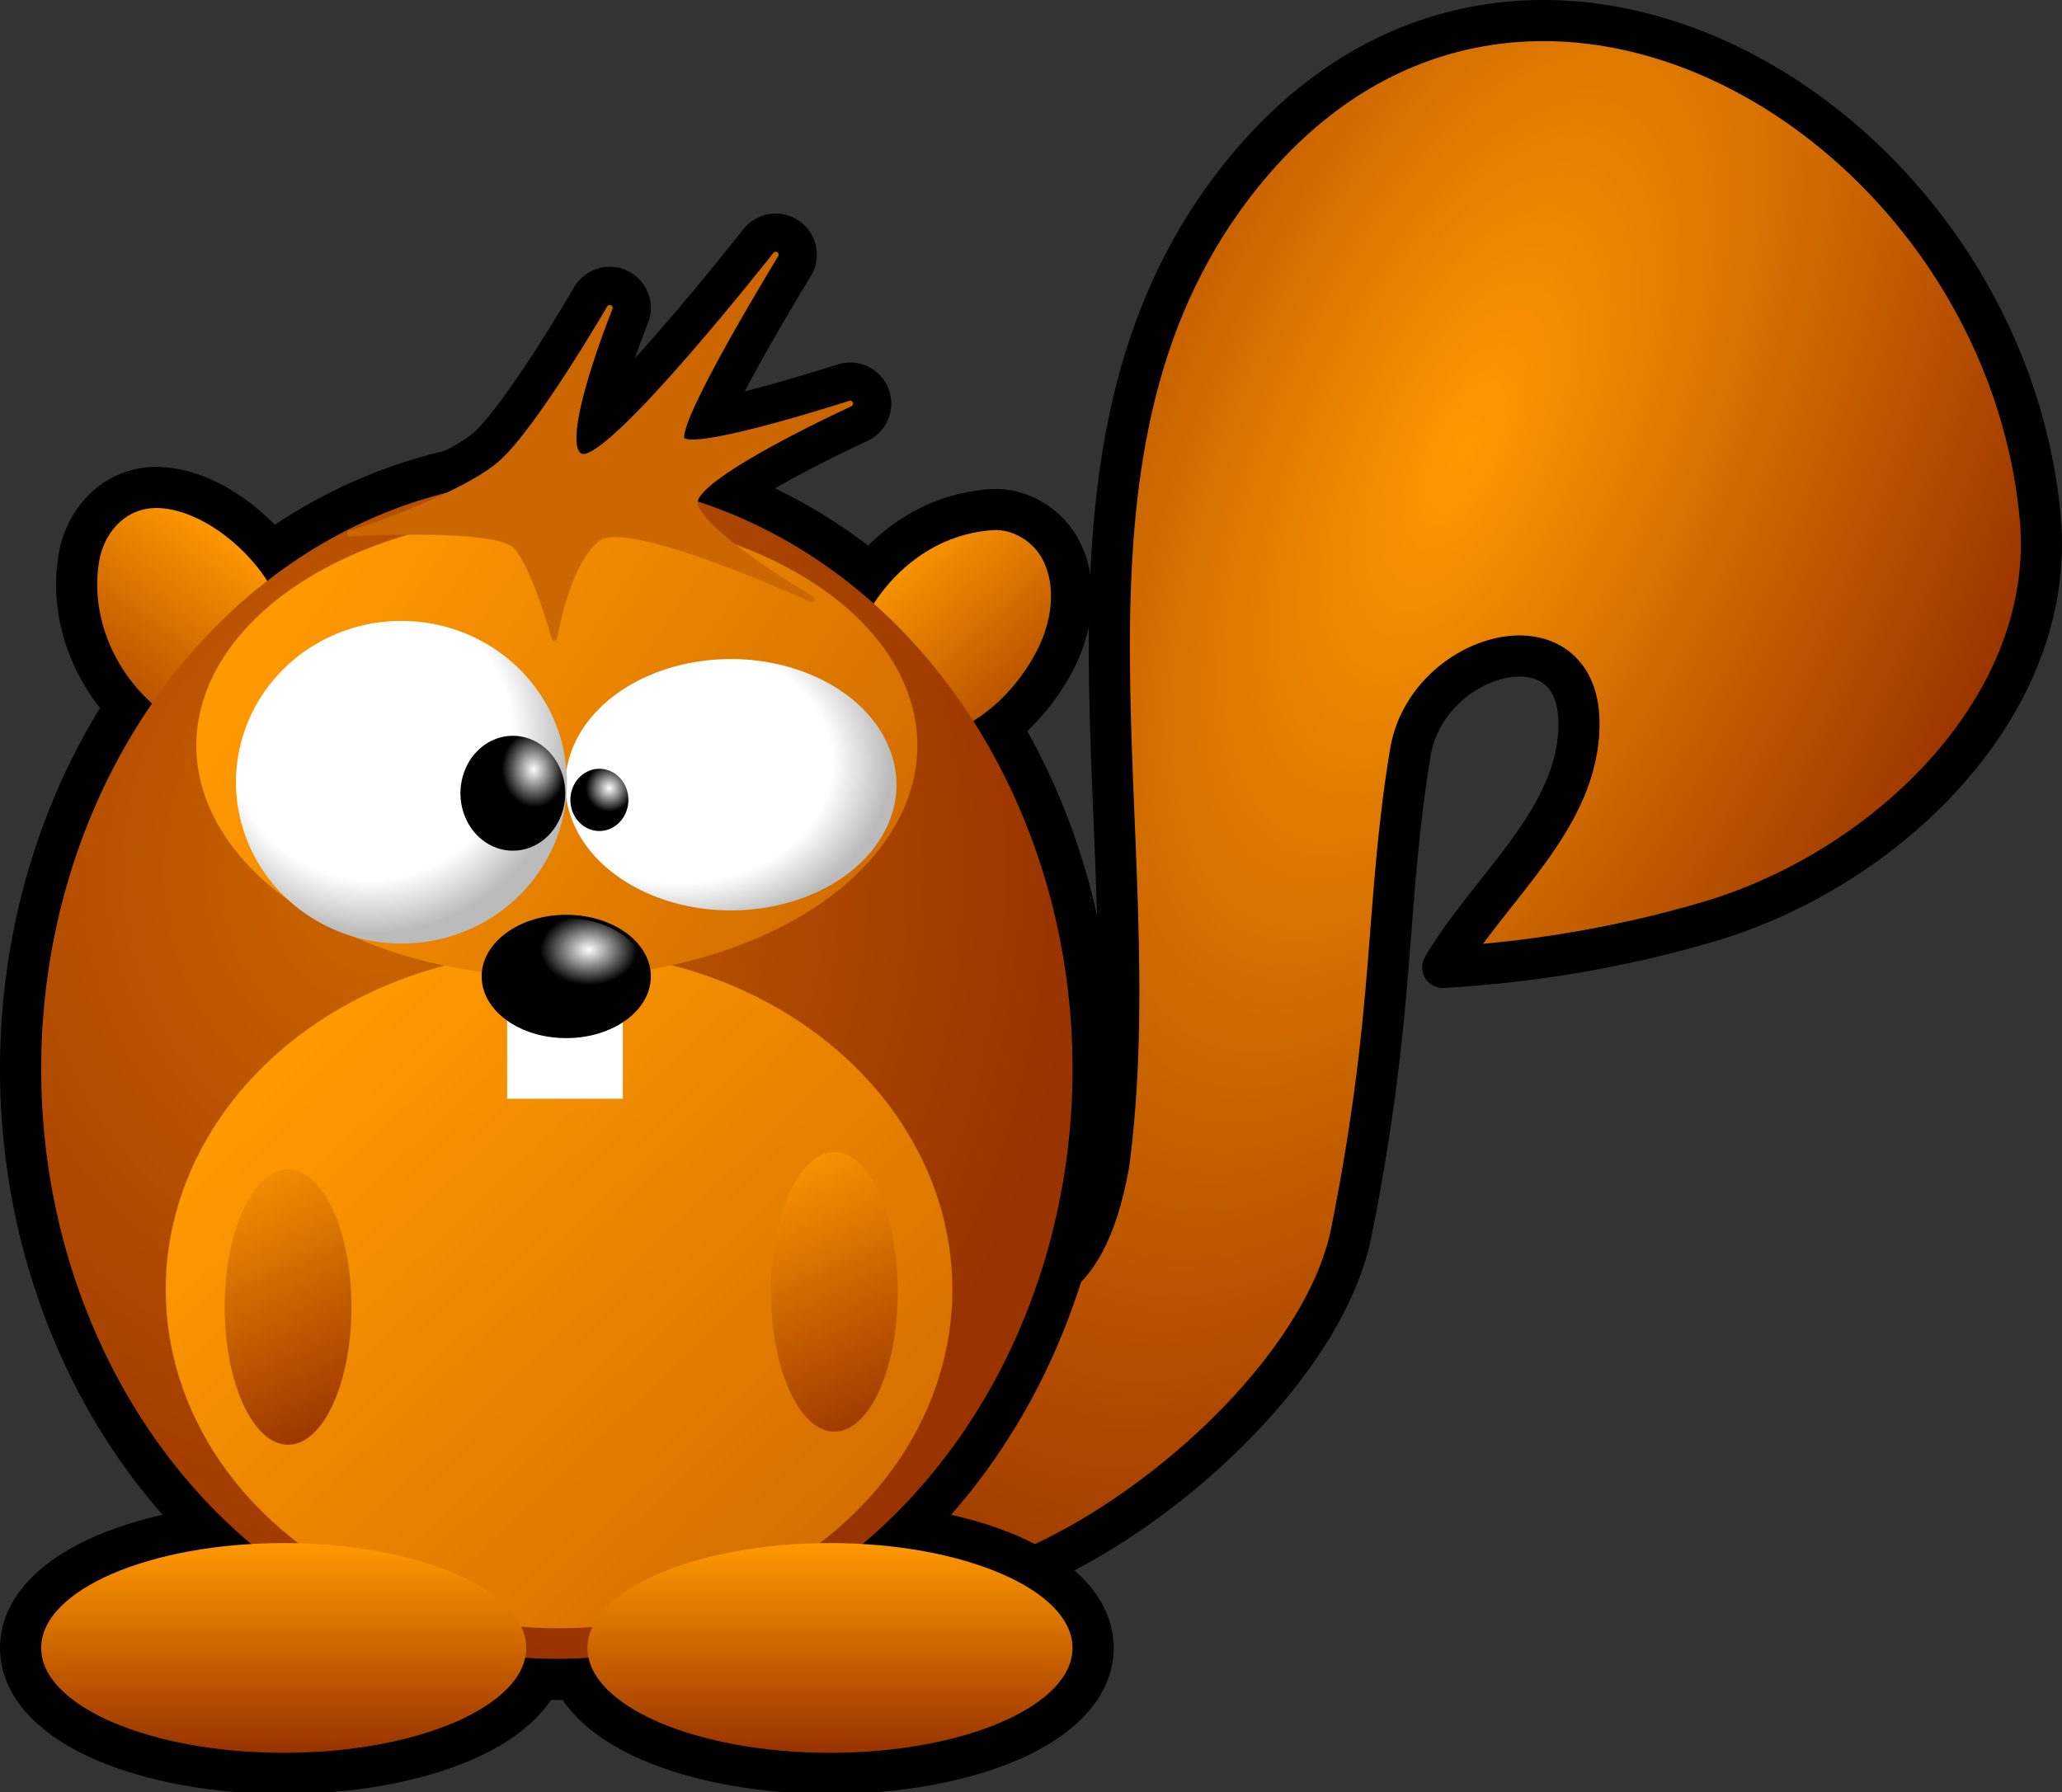 <?xml version="1.0" encoding="UTF-8" standalone="no"?>
<svg
   xmlns:dc="http://purl.org/dc/elements/1.1/"
   xmlns:cc="http://creativecommons.org/ns#"
   xmlns:rdf="http://www.w3.org/1999/02/22-rdf-syntax-ns#"
   xmlns:svg="http://www.w3.org/2000/svg"
   xmlns="http://www.w3.org/2000/svg"
   xmlns:xlink="http://www.w3.org/1999/xlink"
   xmlns:sodipodi="http://sodipodi.sourceforge.net/DTD/sodipodi-0.dtd"
   xmlns:inkscape="http://www.inkscape.org/namespaces/inkscape"
   width="175.517"
   height="152.57"
   id="svg5323"
   sodipodi:version="0.32"
   inkscape:version="0.91 r13725"
   inkscape:output_extension="org.inkscape.output.svgz.inkscape"
   sodipodi:docname="za-spip.svg"
   version="1.0"
   inkscape:export-filename="C:\Documents and Settings\jmviglino\Mes documents\svg\tictac.png"
   inkscape:export-xdpi="600"
   inkscape:export-ydpi="600">
  <rect width="100%" height="100%" fill="#333333" stroke="none"/>
  <defs
     id="defs5452">
    <radialGradient
       inkscape:collect="always"
       xlink:href="#linearGradient7396"
       id="radialGradient4173"
       cx="399.976"
       cy="400.629"
       fx="399.976"
       fy="400.629"
       r="48"
       gradientTransform="matrix(0.576,0,0,0.42,173.404,235.513)"
       gradientUnits="userSpaceOnUse" />
    <linearGradient
       id="linearGradient3509">
      <stop
         style="stop-color:#ff9900;stop-opacity:1;"
         offset="0"
         id="stop3511" />
      <stop
         style="stop-color:#cc6600;stop-opacity:1;"
         offset="1"
         id="stop3513" />
    </linearGradient>
    <linearGradient
       id="linearGradient3501">
      <stop
         style="stop-color:#cc6600;stop-opacity:1;"
         offset="0"
         id="stop3503" />
      <stop
         style="stop-color:#993300;stop-opacity:1;"
         offset="1"
         id="stop3505" />
    </linearGradient>
    <linearGradient
       id="linearGradient3484">
      <stop
         style="stop-color:#ff9900;stop-opacity:1;"
         offset="0"
         id="stop3486" />
      <stop
         style="stop-color:#993300;stop-opacity:1;"
         offset="1"
         id="stop3488" />
    </linearGradient>
    <linearGradient
       id="linearGradient10371">
      <stop
         id="stop10373"
         offset="0"
         style="stop-color:#ffffff;stop-opacity:1;" />
      <stop
         style="stop-color:#ffffff;stop-opacity:1;"
         offset="0.725"
         id="stop10377" />
      <stop
         id="stop10375"
         offset="1"
         style="stop-color:#bbbbbb;stop-opacity:1;" />
    </linearGradient>
    <linearGradient
       id="linearGradient7396">
      <stop
         style="stop-color:#ffffff;stop-opacity:1;"
         offset="0"
         id="stop7398" />
      <stop
         style="stop-color:#000000;stop-opacity:1;"
         offset="1"
         id="stop7400" />
    </linearGradient>
    <radialGradient
       inkscape:collect="always"
       xlink:href="#linearGradient10371"
       id="radialGradient10449"
       gradientUnits="userSpaceOnUse"
       gradientTransform="matrix(-1.0116561e-2,1.29,-1.276,-1.6513077e-2,108.819,-9.048)"
       cx="43.378"
       cy="52.919"
       fx="43.378"
       fy="52.919"
       r="14.087" />
    <radialGradient
       inkscape:collect="always"
       xlink:href="#linearGradient10371"
       id="radialGradient10451"
       gradientUnits="userSpaceOnUse"
       gradientTransform="matrix(-2.7798347e-2,1.186,-1.186,-2.7805985e-2,96.722,-4.663)"
       cx="42.645"
       cy="44.581"
       fx="42.645"
       fy="44.581"
       r="14.087" />
    <radialGradient
       inkscape:collect="always"
       xlink:href="#linearGradient7396"
       id="radialGradient10453"
       gradientUnits="userSpaceOnUse"
       gradientTransform="matrix(0.548,-4.5834327e-2,5.4508166e-2,0.652,23.274,19.491)"
       cx="57.39"
       cy="48.883"
       fx="57.39"
       fy="48.883"
       r="4.91" />
    <radialGradient
       inkscape:collect="always"
       xlink:href="#linearGradient7396"
       id="radialGradient10455"
       gradientUnits="userSpaceOnUse"
       gradientTransform="matrix(0.69,0,0,0.69,19.836,15.713)"
       cx="63.91"
       cy="50.816"
       fx="63.91"
       fy="50.816"
       r="2.918" />
    <radialGradient
       inkscape:collect="always"
       xlink:href="#linearGradient3501"
       id="radialGradient3507"
       cx="172.93"
       cy="503.091"
       fx="172.93"
       fy="503.091"
       r="236"
       gradientTransform="matrix(1.365,0,0,1.562,-63.144,-294.013)"
       gradientUnits="userSpaceOnUse" />
    <linearGradient
       inkscape:collect="always"
       xlink:href="#linearGradient3509"
       id="linearGradient3515"
       x1="143.346"
       y1="358.085"
       x2="420"
       y2="540"
       gradientUnits="userSpaceOnUse" />
    <linearGradient
       inkscape:collect="always"
       xlink:href="#linearGradient3509"
       id="linearGradient3523"
       x1="162.174"
       y1="551.688"
       x2="436"
       y2="838"
       gradientUnits="userSpaceOnUse" />
    <linearGradient
       inkscape:collect="always"
       xlink:href="#linearGradient3484"
       id="linearGradient3531"
       x1="103"
       y1="620"
       x2="161"
       y2="748"
       gradientUnits="userSpaceOnUse" />
    <linearGradient
       inkscape:collect="always"
       xlink:href="#linearGradient3484"
       id="linearGradient3533"
       x1="353"
       y1="620"
       x2="411"
       y2="748"
       gradientUnits="userSpaceOnUse" />
    <linearGradient
       inkscape:collect="always"
       xlink:href="#linearGradient3484"
       id="linearGradient3541"
       x1="130"
       y1="799"
       x2="130"
       y2="895"
       gradientUnits="userSpaceOnUse" />
    <linearGradient
       inkscape:collect="always"
       xlink:href="#linearGradient3484"
       id="linearGradient3543"
       x1="380"
       y1="799"
       x2="380"
       y2="895"
       gradientUnits="userSpaceOnUse" />
    <linearGradient
       inkscape:collect="always"
       xlink:href="#linearGradient3484"
       id="linearGradient4585"
       gradientUnits="userSpaceOnUse"
       x1="-159.597"
       y1="30.55"
       x2="-172.942"
       y2="49.79" />
    <linearGradient
       inkscape:collect="always"
       xlink:href="#linearGradient3484"
       id="linearGradient4603"
       gradientUnits="userSpaceOnUse"
       x1="-103.679"
       y1="32.242"
       x2="-88.204"
       y2="49.79" />
    <radialGradient
       inkscape:collect="always"
       xlink:href="#linearGradient3484"
       id="radialGradient5599"
       gradientUnits="userSpaceOnUse"
       gradientTransform="matrix(-0.826,1.864,-0.813,-0.36,-74.664,138.177)"
       cx="-55.554"
       cy="31.803"
       fx="-55.554"
       fy="31.803"
       r="55.846" />
  </defs>
  <sodipodi:namedview
     inkscape:window-height="968"
     inkscape:window-width="1280"
     inkscape:pageshadow="2"
     inkscape:pageopacity="0.0"
     guidetolerance="10.0"
     gridtolerance="10.0"
     objecttolerance="10.0"
     borderopacity="1.0"
     bordercolor="#666666"
     pagecolor="#ffffff"
     id="base"
     inkscape:zoom="1.8545809"
     inkscape:cx="41.014446"
     inkscape:cy="26.543642"
     inkscape:window-x="0"
     inkscape:window-y="22"
     inkscape:current-layer="layer3"
     showgrid="false"
     inkscape:window-maximized="0" />
  <g
     inkscape:groupmode="layer"
     id="layer4"
     inkscape:label="fond"
     style="opacity:1;display:inline"
     transform="translate(179.415,14.914)">
    <path
       style="opacity:1;fill:url(#radialGradient5599);fill-opacity:1;stroke:#000000;stroke-width:3.5;stroke-linejoin:round;stroke-miterlimit:4;stroke-dasharray:none;stroke-opacity:1;display:inline"
       d="M -85.045,84.274 C -81.27,56.129 -92.217,24.096 -74.411,0.834 C -50.941,-29.827 -9.019,-5.452 -5.757,29.074 C -4.241,45.111 -18.815,59.114 -34.05,63.577 C -41.405,65.732 -48.983,67.017 -56.613,67.443 C -52.603,60.588 -44.906,54.74 -45.014,46.535 C -45.137,37.177 -57.954,40.583 -59.365,49.143 C -61.546,62.373 -60.568,70.858 -64.389,90 C -68.136,108.775 -104.422,132.408 -112.086,115.393 C -114.043,108.56 -119.819,101.539 -116.141,94.25 C -105.164,85.391 -89.238,107.038 -85.045,84.274 z "
       id="path5597"
       sodipodi:nodetypes="cssscsszccc" />
    <ellipse
       transform="matrix(0.186,0,0,0.186,-179.446,-32.161)"
       style="opacity:1;fill:none;fill-opacity:1;stroke:#000000;stroke-width:37.669;stroke-miterlimit:4;stroke-dasharray:none;stroke-opacity:1;display:inline"
       cx="255"
       cy="582"
       rx="236"
       ry="270"
       id="ellipse5589"
       sodipodi:cx="255"
       sodipodi:cy="582"
       sodipodi:rx="236"
       sodipodi:ry="270" />
    <ellipse
       transform="matrix(0.186,0,0,0.186,-179.446,-32.161)"
       style="opacity:1;fill:none;fill-opacity:1;stroke:#000000;stroke-width:37.669;stroke-miterlimit:4;stroke-dasharray:none;stroke-opacity:1;display:inline"
       cx="380"
       cy="847"
       rx="111"
       ry="48"
       id="ellipse5591"
       sodipodi:cx="380"
       sodipodi:cy="847"
       sodipodi:rx="111"
       sodipodi:ry="48" />
    <ellipse
       transform="matrix(0.186,0,0,0.186,-179.446,-32.161)"
       style="opacity:1;fill:none;fill-opacity:1;stroke:#000000;stroke-width:37.669;stroke-miterlimit:4;stroke-dasharray:none;stroke-opacity:1;display:inline"
       cx="130"
       cy="847"
       rx="111"
       ry="48"
       id="ellipse5593"
       sodipodi:cx="130"
       sodipodi:cy="847"
       sodipodi:rx="111"
       sodipodi:ry="48" />
    <path
       style="opacity:1;fill:none;fill-opacity:1;fill-rule:evenodd;stroke:#000000;stroke-width:7;stroke-linecap:butt;stroke-linejoin:round;stroke-miterlimit:4;stroke-dasharray:none;stroke-opacity:1;display:inline"
       d="M -149.611,30.493 C -149.611,30.493 -137.114,29.769 -135.484,31.58 C -133.854,33.391 -132.224,39.368 -132.224,39.368 C -132.224,39.368 -131.138,32.667 -128.421,30.856 C -125.704,29.045 -110.31,36.108 -110.31,36.108 C -110.31,36.108 -120.452,30.131 -120.271,27.777 C -120.09,25.422 -107.05,19.446 -107.05,19.446 C -107.05,19.446 -120.452,23.792 -121.358,22.525 C -122.263,21.257 -113.389,6.768 -113.389,6.768 C -113.389,6.768 -127.334,24.517 -129.87,23.973 C -132.405,23.43 -127.515,11.296 -127.515,11.296 C -127.515,11.296 -133.492,21.619 -136.752,24.517 C -140.012,27.415 -149.792,30.675 -149.611,30.493 z "
       id="path5595" />
  </g>
  <g
     inkscape:groupmode="layer"
     id="layer3"
     inkscape:label="tictac"
     style="opacity:1;display:inline"
     transform="translate(179.415,14.914)">
    <path
       style="fill:url(#linearGradient4585);fill-opacity:1;stroke:#000000;stroke-width:3.5;stroke-miterlimit:4;stroke-dasharray:none;stroke-opacity:1"
       d="M -155.288,33.437 C -157.598,29.956 -161.62,26.936 -165.504,26.608 C -169.388,26.281 -172.141,29.177 -172.709,32.606 C -173.453,37.1 -171.87,41.727 -168.883,45.034 C -165.235,49.126 -159.154,51.92 -154.747,47.448 C -151.371,43.081 -152.768,37.81 -155.288,33.437 z "
       id="path2273"
       sodipodi:nodetypes="czsccc" />
    <path
       style="fill:url(#linearGradient4603);fill-opacity:1;stroke:#000000;stroke-width:3.5;stroke-miterlimit:4;stroke-dasharray:none;stroke-opacity:1"
       d="M -94.992,28.472 C -92.567,28.319 -90.126,29.822 -89.038,32.055 C -87.565,35.078 -88.184,38.693 -89.74,41.56 C -91.922,45.583 -95.732,49 -100.346,49.73 C -102.651,50.095 -104.955,50.21 -106.986,47.997 C -109.016,45.784 -109.359,41.367 -107.966,38.199 C -105.598,32.817 -100.844,28.842 -94.992,28.472 z "
       id="path2277"
       sodipodi:nodetypes="cssszss" />
    <ellipse
       transform="matrix(0.186,0,0,0.186,-179.446,-32.161)"
       style="fill:url(#radialGradient3507);fill-opacity:1"
       cx="255"
       cy="582"
       rx="236"
       ry="270"
       id="ellipse2281"
       sodipodi:cx="255"
       sodipodi:cy="582"
       sodipodi:rx="236"
       sodipodi:ry="270" />
    <ellipse
       transform="matrix(0.186,0,0,0.186,-179.446,-32.161)"
       style="fill:url(#linearGradient3523);fill-opacity:1"
       cx="256"
       cy="683"
       rx="180"
       ry="155"
       id="ellipse2283"
       sodipodi:cx="256"
       sodipodi:cy="683"
       sodipodi:rx="180"
       sodipodi:ry="155" />
    <ellipse
       transform="matrix(0.186,0,0,0.186,-179.446,-32.161)"
       style="fill:url(#linearGradient3515);fill-opacity:1"
       cx="255"
       cy="434"
       rx="165"
       ry="106"
       id="ellipse2285"
       sodipodi:cx="255"
       sodipodi:cy="434"
       sodipodi:rx="165"
       sodipodi:ry="106" />
    <ellipse
       transform="matrix(0.186,0,0,0.186,-179.446,-32.161)"
       style="fill:url(#linearGradient3543);fill-opacity:1"
       cx="380"
       cy="847"
       rx="111"
       ry="48"
       id="ellipse2287"
       sodipodi:cx="380"
       sodipodi:cy="847"
       sodipodi:rx="111"
       sodipodi:ry="48" />
    <ellipse
       transform="matrix(0.186,0,0,0.186,-179.446,-32.161)"
       style="fill:url(#linearGradient3541);fill-opacity:1"
       cx="130"
       cy="847"
       rx="111"
       ry="48"
       id="ellipse2289"
       sodipodi:cx="130"
       sodipodi:cy="847"
       sodipodi:rx="111"
       sodipodi:ry="48" />
    <ellipse
       transform="matrix(0.186,0,0,0.186,-179.446,-32.161)"
       style="fill:url(#linearGradient3533);fill-opacity:1"
       cx="382"
       cy="684"
       rx="29"
       ry="64"
       id="ellipse2293"
       sodipodi:cx="382"
       sodipodi:cy="684"
       sodipodi:rx="29"
       sodipodi:ry="64" />
    <ellipse
       transform="matrix(0.186,0,0,0.186,-179.446,-32.161)"
       style="fill:url(#linearGradient3531);fill-opacity:1"
       cx="132"
       cy="691"
       rx="29"
       ry="63"
       id="ellipse2295"
       sodipodi:cx="132"
       sodipodi:cy="691"
       sodipodi:rx="29"
       sodipodi:ry="63" />
    <path
       style="fill:#cc6600;fill-opacity:1;fill-rule:evenodd;stroke:#cc6600;stroke-width:0.5;stroke-linecap:butt;stroke-linejoin:round;stroke-miterlimit:4;stroke-dasharray:none;stroke-opacity:1"
       d="M -149.611,30.493 C -149.611,30.493 -137.114,29.769 -135.484,31.58 C -133.854,33.391 -132.224,39.368 -132.224,39.368 C -132.224,39.368 -131.138,32.667 -128.421,30.856 C -125.704,29.045 -110.31,36.108 -110.31,36.108 C -110.31,36.108 -120.452,30.131 -120.271,27.777 C -120.09,25.422 -107.05,19.446 -107.05,19.446 C -107.05,19.446 -120.452,23.792 -121.358,22.525 C -122.263,21.257 -113.389,6.768 -113.389,6.768 C -113.389,6.768 -127.334,24.517 -129.87,23.973 C -132.405,23.43 -127.515,11.296 -127.515,11.296 C -127.515,11.296 -133.492,21.619 -136.752,24.517 C -140.012,27.415 -149.792,30.675 -149.611,30.493 z "
       id="path12403" />
    <rect
       style="opacity:1;fill:#ffffff;fill-opacity:1;fill-rule:nonzero;stroke:none;stroke-width:0.832;stroke-linejoin:miter;stroke-miterlimit:4;stroke-dasharray:none;stroke-dashoffset:0;stroke-opacity:1;display:inline"
       id="rect5456"
       width="9.848"
       height="11.676"
       x="-136.247"
       y="66.951" />
    <ellipse
       transform="matrix(0.15,0,0,0.15,-189.866,5.365)"
       style="fill:url(#radialGradient4173);fill-opacity:1;stroke:#000000;stroke-width:2;display:inline"
       cx="391"
       cy="419"
       rx="47"
       ry="34"
       id="ellipse3891"
       sodipodi:cx="391"
       sodipodi:cy="419"
       sodipodi:rx="47"
       sodipodi:ry="34" />
  </g>
  <g
     inkscape:groupmode="layer"
     id="layer2"
     inkscape:label="yeux"
     style="display:inline"
     transform="translate(179.415,14.914)">
    <path
       sodipodi:type="arc"
       style="fill:url(#radialGradient10449);fill-opacity:1;fill-rule:nonzero;stroke:none;stroke-width:0;stroke-linejoin:miter;stroke-miterlimit:4;stroke-dasharray:none;stroke-dashoffset:0;stroke-opacity:1;display:inline"
       id="path9390"
       sodipodi:cx="45.271362"
       sodipodi:cy="48.481598"
       sodipodi:rx="14.08727"
       sodipodi:ry="13.735088"
       d="M 59.359,48.482 A 14.087,13.735 0 0 1 45.271,62.217 14.087,13.735 0 0 1 31.184,48.482 14.087,13.735 0 0 1 45.271,34.747 14.087,13.735 0 0 1 59.359,48.482 Z"
       transform="matrix(1,0,0,0.779,-162.468,14.126)" />
    <path
       sodipodi:type="arc"
       style="fill:url(#radialGradient10451);fill-opacity:1;fill-rule:nonzero;stroke:none;stroke-width:0;stroke-linejoin:miter;stroke-miterlimit:4;stroke-dasharray:none;stroke-dashoffset:0;stroke-opacity:1"
       id="path9386"
       sodipodi:cx="45.271362"
       sodipodi:cy="48.481598"
       sodipodi:rx="14.08727"
       sodipodi:ry="13.735088"
       d="M 59.359,48.482 A 14.087,13.735 0 0 1 45.271,62.217 14.087,13.735 0 0 1 31.184,48.482 14.087,13.735 0 0 1 45.271,34.747 14.087,13.735 0 0 1 59.359,48.482 Z"
       transform="translate(-190.515,3.198)" />
    <path
       sodipodi:type="arc"
       style="fill:url(#radialGradient10453);fill-opacity:1;fill-rule:nonzero;stroke:#000000;stroke-width:0;stroke-linejoin:miter;stroke-miterlimit:4;stroke-dasharray:none;stroke-dashoffset:0;stroke-opacity:1"
       id="path8393"
       sodipodi:cx="55.624268"
       sodipodi:cy="50.756863"
       sodipodi:rx="4.4599028"
       sodipodi:ry="4.8900456"
       d="m 60.084,50.757 a 4.46,4.89 0 0 1 -4.46,4.89 4.46,4.89 0 0 1 -4.46,-4.89 4.46,4.89 0 0 1 4.46,-4.89 4.46,4.89 0 0 1 4.46,4.89 z"
       transform="translate(-191.385,1.861)" />
    <path
       sodipodi:type="arc"
       style="fill:url(#radialGradient10455);fill-opacity:1;fill-rule:nonzero;stroke:#000000;stroke-width:0;stroke-linejoin:miter;stroke-miterlimit:4;stroke-dasharray:none;stroke-dashoffset:0;stroke-opacity:1"
       id="path8395"
       sodipodi:cx="63.095173"
       sodipodi:cy="51.775623"
       sodipodi:rx="2.4676619"
       sodipodi:ry="2.6487746"
       d="m 65.563,51.776 a 2.468,2.649 0 0 1 -2.468,2.649 2.468,2.649 0 0 1 -2.468,-2.649 2.468,2.649 0 0 1 2.468,-2.649 2.468,2.649 0 0 1 2.468,2.649 z"
       transform="translate(-191.491,1.408)" />
  </g>
</svg>
